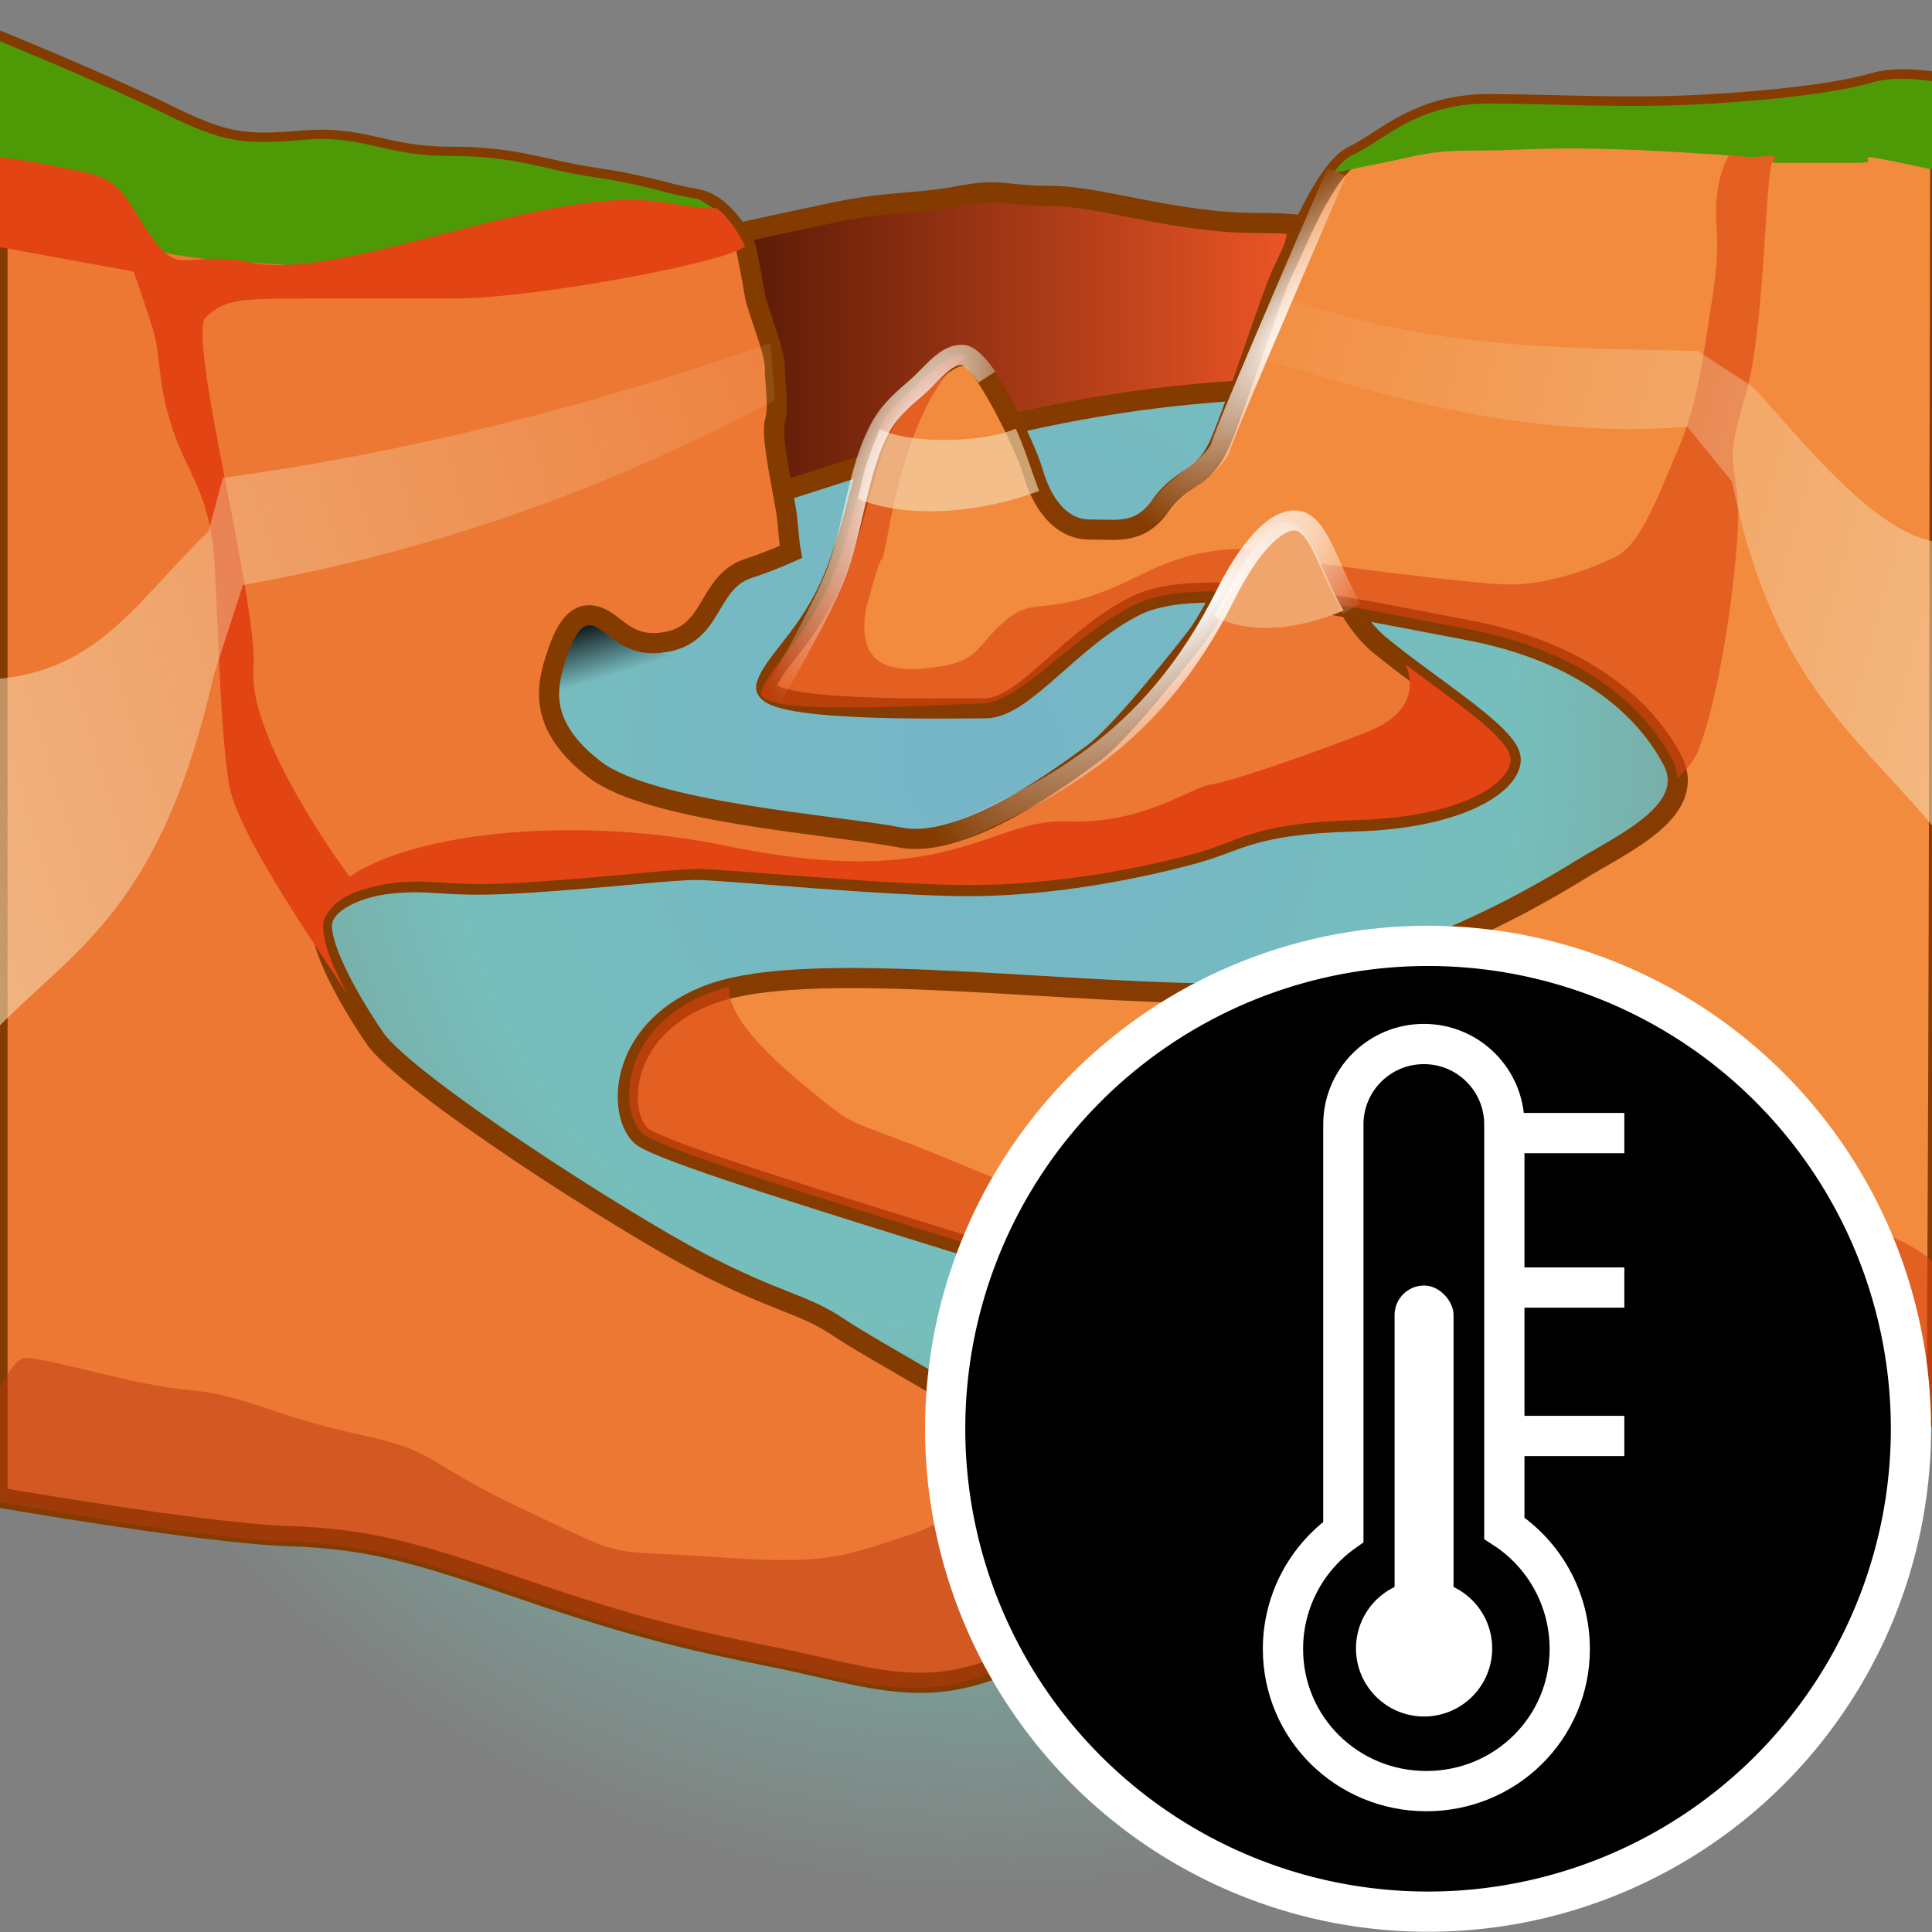 <?xml version="1.0" encoding="UTF-8" standalone="no"?>
<!-- Created with Inkscape (http://www.inkscape.org/) -->

<svg
   xmlns:dc="http://purl.org/dc/elements/1.1/"
   xmlns:cc="http://creativecommons.org/ns#"
   xmlns:rdf="http://www.w3.org/1999/02/22-rdf-syntax-ns#"
   xmlns:svg="http://www.w3.org/2000/svg"
   xmlns="http://www.w3.org/2000/svg"
   xmlns:xlink="http://www.w3.org/1999/xlink"
   xmlns:sodipodi="http://sodipodi.sourceforge.net/DTD/sodipodi-0.dtd"
   xmlns:inkscape="http://www.inkscape.org/namespaces/inkscape"
   width="48px"
   height="48px"
   id="svg3929"
   version="1.1"
   inkscape:version="0.48.5 r10040"
   sodipodi:docname="heightfield_erode_precipitation.svg">
  <rect width="100%" height="100%" fill="#808080" stroke="none"/>
  <defs
     id="defs3931">
    <linearGradient
       inkscape:collect="always"
       id="linearGradient6499">
      <stop
         style="stop-color:#f4dbb4;stop-opacity:1;"
         offset="0"
         id="stop6501" />
      <stop
         style="stop-color:#f4dbb4;stop-opacity:0;"
         offset="1"
         id="stop6503" />
    </linearGradient>
    <linearGradient
       inkscape:collect="always"
       id="linearGradient6218">
      <stop
         style="stop-color:#ffffff;stop-opacity:1;"
         offset="0"
         id="stop6220" />
      <stop
         style="stop-color:#ffffff;stop-opacity:0;"
         offset="1"
         id="stop6222" />
    </linearGradient>
    <linearGradient
       inkscape:collect="always"
       id="linearGradient6202">
      <stop
         style="stop-color:#000000;stop-opacity:1;"
         offset="0"
         id="stop6204" />
      <stop
         style="stop-color:#000000;stop-opacity:0;"
         offset="1"
         id="stop6206" />
    </linearGradient>
    <linearGradient
       id="linearGradient6172">
      <stop
         style="stop-color:#5e1c07;stop-opacity:1;"
         offset="0"
         id="stop6174" />
      <stop
         style="stop-color:#ee5626;stop-opacity:1;"
         offset="1"
         id="stop6176" />
    </linearGradient>
    <linearGradient
       id="linearGradient6155">
      <stop
         style="stop-color:#76b4c8;stop-opacity:1;"
         offset="0"
         id="stop6157" />
      <stop
         id="stop6163"
         offset="0.5"
         style="stop-color:#76bebc;stop-opacity:1;" />
      <stop
         style="stop-color:#76c8b3;stop-opacity:0;"
         offset="1"
         id="stop6159" />
    </linearGradient>
    <style
       id="style4316">.cls-1{fill:none;}.cls-2{isolation:isolate;}.cls-3{fill:#cbe1c7;}.cls-4{fill:#ffc32e;}.cls-21,.cls-26,.cls-5,.cls-6{fill:#e15226;}.cls-24,.cls-28,.cls-29,.cls-6{opacity:0.4;}.cls-11,.cls-13,.cls-21,.cls-22,.cls-24,.cls-26,.cls-28,.cls-29,.cls-31,.cls-34,.cls-35,.cls-37,.cls-39,.cls-43,.cls-44,.cls-6{mix-blend-mode:multiply;}.cls-7{clip-path:url(#clip-path);}.cls-8{fill:#f4a229;}.cls-9{fill:#77c9b4;}.cls-10,.cls-13{fill:#e15326;}.cls-11,.cls-21{opacity:0.6;}.cls-12{fill:#f37433;}.cls-14,.cls-29{fill:#e8662b;}.cls-15{fill:#f58553;}.cls-16,.cls-35{fill:#f3703d;}.cls-17{fill:#fce0a2;}.cls-18{fill:#fff;}.cls-19{fill:#f6916c;}.cls-20{fill:#d34527;}.cls-22,.cls-26{opacity:0.5;}.cls-23,.cls-24,.cls-43,.cls-44{fill:#ef5f31;}.cls-25{clip-path:url(#clip-path-2);}.cls-27{fill:#ffcb65;}.cls-30,.cls-31{fill:#e6e7e8;}.cls-32{fill:#53a38d;}.cls-33,.cls-34{fill:#e14b26;}.cls-34{opacity:0.2;}.cls-35,.cls-39,.cls-44{opacity:0.3;}.cls-36{fill:#f68c33;}.cls-37,.cls-38{fill:#faa221;}.cls-40{fill:#3c8e74;}.cls-41{fill:#4ea88e;}.cls-42{clip-path:url(#clip-path-3);}.cls-43{opacity:0.7;}</style>
    <style
       id="style5249">.cls-1{isolation:isolate;}.cls-2{fill:#ffc32e;}.cls-3{fill:#77c9b4;}.cls-10,.cls-4,.cls-6{fill:#ef5f31;}.cls-5{fill:#4ea88e;}.cls-6{opacity:0.7;}.cls-10,.cls-6,.cls-8,.cls-9{mix-blend-mode:multiply;}.cls-7{fill:#f3703d;}.cls-8{opacity:0.6;}.cls-9{opacity:0.5;}.cls-10{opacity:0.3;}.cls-11{fill:none;}</style>
    <radialGradient
       inkscape:collect="always"
       xlink:href="#linearGradient6155"
       id="radialGradient6161"
       cx="24.395"
       cy="15.459"
       fx="24.395"
       fy="15.459"
       r="24.295"
       gradientTransform="matrix(-1.095,-0.008,0.005,-1.171,51.038,37.06)"
       gradientUnits="userSpaceOnUse" />
    <linearGradient
       inkscape:collect="always"
       xlink:href="#linearGradient6172"
       id="linearGradient6178"
       x1="18.533"
       y1="13.272"
       x2="32.114"
       y2="13.272"
       gradientUnits="userSpaceOnUse"
       gradientTransform="matrix(1,0,0,1.286,0.202,-7.56)" />
    <linearGradient
       inkscape:collect="always"
       xlink:href="#linearGradient6202"
       id="linearGradient6208"
       x1="14.47"
       y1="17.334"
       x2="14.761"
       y2="18.559"
       gradientUnits="userSpaceOnUse"
       gradientTransform="matrix(1,0,0,1.286,0,-6.954)" />
    <radialGradient
       inkscape:collect="always"
       xlink:href="#linearGradient6218"
       id="radialGradient6224"
       cx="955.075"
       cy="891.608"
       fx="955.075"
       fy="891.608"
       r="48.429"
       gradientTransform="matrix(-1.239,0.883,-0.287,-0.402,2397.424,390.964)"
       gradientUnits="userSpaceOnUse" />
    <radialGradient
       inkscape:collect="always"
       xlink:href="#linearGradient6218"
       id="radialGradient6427"
       gradientUnits="userSpaceOnUse"
       gradientTransform="matrix(-0.138,0.126,-0.032,-0.057,190.339,-54.599)"
       cx="955.075"
       cy="891.608"
       fx="955.075"
       fy="891.608"
       r="48.429" />
    <radialGradient
       inkscape:collect="always"
       xlink:href="#linearGradient6218-5"
       id="radialGradient6427-4"
       gradientUnits="userSpaceOnUse"
       gradientTransform="matrix(-0.078,0.097,-0.028,-0.038,131.388,-46.206)"
       cx="932.595"
       cy="950.14"
       fx="932.595"
       fy="950.14"
       r="48.429" />
    <linearGradient
       inkscape:collect="always"
       id="linearGradient6218-5">
      <stop
         style="stop-color:#ffffff;stop-opacity:1;"
         offset="0"
         id="stop6220-2" />
      <stop
         style="stop-color:#ffffff;stop-opacity:0;"
         offset="1"
         id="stop6222-9" />
    </linearGradient>
    <radialGradient
       inkscape:collect="always"
       xlink:href="#linearGradient6218-3"
       id="radialGradient6427-8"
       gradientUnits="userSpaceOnUse"
       gradientTransform="matrix(-0.062,0.13,-0.039,-0.031,123.499,-85.483)"
       cx="988.5"
       cy="1019.035"
       fx="988.5"
       fy="1019.035"
       r="48.429" />
    <linearGradient
       inkscape:collect="always"
       id="linearGradient6218-3">
      <stop
         style="stop-color:#ffffff;stop-opacity:1;"
         offset="0"
         id="stop6220-8" />
      <stop
         style="stop-color:#ffffff;stop-opacity:0;"
         offset="1"
         id="stop6222-6" />
    </linearGradient>
    <linearGradient
       inkscape:collect="always"
       xlink:href="#linearGradient6499"
       id="linearGradient6505"
       x1="-18.831"
       y1="27.262"
       x2="23.594"
       y2="10.36"
       gradientUnits="userSpaceOnUse"
       gradientTransform="matrix(1,0,0,1.286,0,-6.954)" />
    <linearGradient
       inkscape:collect="always"
       xlink:href="#linearGradient6499-2"
       id="linearGradient6505-6"
       x1="64.658"
       y1="23.987"
       x2="29.099"
       y2="11.37"
       gradientUnits="userSpaceOnUse"
       gradientTransform="matrix(1,0,0,1.286,0,-6.954)" />
    <linearGradient
       inkscape:collect="always"
       id="linearGradient6499-2">
      <stop
         style="stop-color:#f4dbb4;stop-opacity:1;"
         offset="0"
         id="stop6501-3" />
      <stop
         style="stop-color:#f4dbb4;stop-opacity:0;"
         offset="1"
         id="stop6503-8" />
    </linearGradient>
    <clipPath
       id="clipPath4823"
       clipPathUnits="userSpaceOnUse">
      <path
         id="path4825"
         d="m 0,841.89 878.74,0 L 878.74,0 0,0 0,841.89 z" />
    </clipPath>
  </defs>
  <sodipodi:namedview
     id="base"
     pagecolor="#ffffff"
     bordercolor="#666666"
     borderopacity="1.0"
     inkscape:pageopacity="0.0"
     inkscape:pageshadow="2"
     inkscape:zoom="19.79899"
     inkscape:cx="24.544685"
     inkscape:cy="18.35964"
     inkscape:current-layer="layer1"
     showgrid="true"
     inkscape:grid-bbox="true"
     inkscape:document-units="px"
     inkscape:window-width="2560"
     inkscape:window-height="1537"
     inkscape:window-x="-8"
     inkscape:window-y="-8"
     inkscape:window-maximized="1" />
  <g
     id="layer1"
     inkscape:label="Layer 1"
     inkscape:groupmode="layer">
    <path
       id="path5517"
       d="m -0.049,37.182 c 0,0 6.479,-4.087 6.346,-8.159 -0.133,-4.058 -0.522,-7.73 -0.378,-8.202 0.144,-0.472 3.201,-7.245 8.258,-8.331 5.057,-1.086 14.648,-3.158 16.86,-3.472 2.212,-0.314 7.168,0.629 8.424,1.843 1.267,1.215 2.845,3.787 2.945,5.959 0.1,2.172 -0.845,2.986 -0.845,6.902 0,3.929 6.624,10.703 6.624,10.703 V 44.727 c 0,0 -6.524,2.715 -12.837,2.715 -6.324,0 -8.002,0.543 -14.859,0 -6.846,-0.543 -20.894,-1.215 -20.894,-1.215 l 0.356,-9.045 z"
       inkscape:connector-curvature="0"
       style="fill:url(#radialGradient6161);fill-opacity:1" />
    <path
       id="path5523"
       d="m 18.443,12.511 c 3.499,-1.045 7.427,-2.672 13.415,-2.856 0,0 0.07,-3.243 0.459,-4.058 -0.278,-0.043 -0.645,-0.057 -1.089,-0.057 -2.034,0 -3.901,-0.672 -5.101,-0.672 -1.2,0 -1.245,-0.2 -2.289,0 -1.045,0.2 -1.767,0.129 -3.067,0.4 -1.3,0.271 -3.347,0.726 -3.347,0.726 0.613,2.23 0.798,4.353 1.02,6.516 z"
       inkscape:connector-curvature="0"
       style="fill:url(#linearGradient6178);fill-opacity:1;stroke:#833b00;stroke-width:0.5;stroke-miterlimit:4;stroke-opacity:1;stroke-dasharray:none"
       sodipodi:nodetypes="cccsssscc" />
    <path
       style="fill:url(#linearGradient6208);fill-opacity:1;stroke:none"
       d="m 13.587,17.42 c 0.167,-1 0.363,-1.973 0.909,-2.143 0.565,-0.175 1.209,0.871 2.298,1.039 z"
       id="path6200"
       inkscape:connector-curvature="0"
       sodipodi:nodetypes="cscc" />
    <path
       style="fill:#ec7833;fill-opacity:1;stroke:#833b00;stroke-width:0.5;stroke-miterlimit:4;stroke-opacity:1;stroke-dasharray:none"
       d="m -0.062,1.001 0,36.2 c 0,0 5.227,0.907 7.25,0.964 2.034,0.071 3.181,0.423 5.938,1.366 2.756,0.943 4.147,1.247 6.125,1.647 1.978,0.4 3.223,0.882 4.812,0.482 1.589,-0.4 2.644,-1.312 2.844,-2.17 C 27.117,38.648 27.3,37.045 26,36.116 24.7,35.173 21.733,33.583 20.844,32.983 19.955,32.382 19.329,32.376 17.406,31.375 15.484,30.375 10.102,26.934 9.312,25.791 8.535,24.648 7.944,23.467 8,22.938 8.056,22.409 8.917,21.991 9.906,21.934 c 0.989,-0.071 1.154,0.129 3.188,0 2.034,-0.129 3.552,-0.321 4.219,-0.321 0.678,0 4.694,0.402 6.75,0.402 2.056,0 4.137,-0.42 5.438,-0.763 1.3,-0.329 1.5,-0.772 4.156,-0.844 2.656,-0.071 3.919,-0.967 3.875,-1.567 -0.056,-0.6 -1.95,-1.741 -3.25,-2.812 C 32.981,14.956 32.889,12.751 32,12.894 c -0.889,0.129 -1.759,2.261 -2.281,2.933 -0.522,0.672 -1.929,2.436 -2.562,2.893 -0.633,0.457 -3.17,2.404 -4.781,2.089 -1.612,-0.314 -6.193,-0.616 -7.594,-1.687 -1.4,-1.072 -1.2,-2.035 -1,-2.692 0.211,-0.672 0.467,-1.254 1,-1.125 0.522,0.129 0.788,0.878 1.877,0.621 1.089,-0.271 0.926,-1.484 1.959,-1.813 0.371,-0.118 0.707,-0.257 1.031,-0.402 -0.044,-0.229 -0.06,-0.544 -0.094,-0.844 -0.044,-0.443 -0.416,-1.999 -0.305,-2.384 0.111,-0.386 0,-0.952 0,-1.366 0,-0.414 -0.456,-1.479 -0.5,-1.808 -0.056,-0.357 -0.219,-1.165 -0.219,-1.165 0,0 -0.472,-1.077 -1.25,-1.205 C 16.503,4.81 16.126,4.616 14.781,4.416 13.436,4.216 12.855,3.894 11.188,3.894 9.52,3.894 9.043,3.363 7.531,3.492 6.02,3.621 5.574,3.552 4.062,2.809 2.551,2.066 -0.062,1.001 -0.062,1.001 z"
       id="path5519"
       inkscape:connector-curvature="0"
       sodipodi:nodetypes="cccsssccsscccssscscscsssscccsccssccsssssc" />
    <path
       id="path5521"
       d="m 15.321,5.86 c 1.756,0 2.467,-0.414 2.701,-0.486 -0.033,-0.043 -0.067,-0.071 -0.111,-0.1 C 17.766,5.203 17.555,5.074 17.389,4.96 17.355,4.946 17.311,4.932 17.266,4.932 16.488,4.803 16.11,4.603 14.766,4.403 13.421,4.203 12.843,3.874 11.176,3.874 9.509,3.874 9.042,3.345 7.531,3.474 6.019,3.603 5.552,3.545 4.041,2.802 2.529,2.059 -0.06,1.002 -0.06,1.002 V 4.303 C 0.684,4.317 1.007,4.589 2.007,4.774 3.018,4.946 3.041,5.375 3.285,5.889 3.518,6.403 5.708,6.489 7.442,6.603 9.186,6.689 13.31,5.86 15.321,5.86 z"
       inkscape:connector-curvature="0"
       style="fill:#4e9a06" />
    <path
       id="path5525"
       d="m 48.114,35.219 c 0,0 -3.874,-0.908 -7.464,-1.308 -3.59,-0.4 -7.502,0.188 -10.258,-0.884 -2.756,-1.072 -13.848,-4.215 -14.47,-4.815 -0.622,-0.6 -0.522,-2.743 1.823,-3.544 2.345,-0.8 7.964,-0.06 12.131,0.012 4.168,0.071 8.28,-2.389 9.369,-3.061 1.089,-0.672 2.972,-1.484 2.295,-2.755 -0.678,-1.272 -2.189,-2.672 -5.101,-3.215 -2.912,-0.543 -6.613,-1.4 -8.224,-0.6 -1.612,0.8 -2.775,2.548 -3.73,2.548 -0.967,0 -5.656,0.105 -5.445,-0.567 0.211,-0.672 1.218,-1.31 1.84,-3.125 0.622,-1.8 0.734,-3.215 1.456,-3.887 0.734,-0.672 1.356,-1.343 1.745,-1.143 0.389,0.2 1.378,2.143 1.589,2.872 0.211,0.743 0.678,1.409 1.4,1.409 0.734,0 1.245,0.129 1.767,-0.6 0.522,-0.743 1.056,-0.608 1.467,-1.537 0.411,-0.929 1.345,-3.887 1.6,-4.344 0.245,-0.472 1,-2.472 1.734,-2.815 0.734,-0.343 1.567,-1.272 3.334,-1.272 1.767,0 3.49,0.129 5.568,0 2.078,-0.129 3.334,-0.329 4.012,-0.529 0.678,-0.2 1.656,0 1.656,0 -0.027,10.78 -0.023,22.431 -0.094,33.16 z"
       inkscape:connector-curvature="0"
       style="fill:#f28b3d;fill-opacity:1;stroke:#863c00;stroke-width:0.5;stroke-miterlimit:4;stroke-dasharray:none;stroke-opacity:1"
       sodipodi:nodetypes="csssssssssssccscscscsssscc" />
    <path
       style="opacity:0.6;fill:#db4312;fill-opacity:1"
       inkscape:connector-curvature="0"
       d="m 24.371,17.481 c 0.967,0 2.22,-1.661 3.831,-2.461 1.612,-0.8 5.324,0.057 8.224,0.6 2.912,0.543 4.423,1.943 5.101,3.215 0.111,0.214 0.156,0.372 0.133,0.5 0.245,-0.214 0.433,-0.443 0.533,-0.686 0.633,-1.629 1.078,-5.273 0.978,-6.273 -0.1,-1 -0.289,-0.943 0.2,-2.572 0.489,-1.629 0.489,-5.773 0.678,-5.773 0.2,0 1.078,-0.757 1.467,-1 0.389,-0.257 -0.445,-0.372 -1.556,0 -1.123,0.372 -1.323,1.5 -1.323,2.201 0,0.686 0.1,0.943 -0.1,2.201 -0.2,1.257 -0.345,2.572 -0.834,3.701 -0.489,1.129 -0.922,2.386 -1.567,2.701 -0.633,0.314 -1.678,0.686 -2.623,0.686 -0.945,0 -5.135,-0.572 -5.135,-0.572 0,0 -1.656,-0.872 -4.001,0.314 -2.345,1.186 -2.574,0.49 -3.352,1.118 -0.778,0.629 -0.633,1.032 -1.756,1.19 -1.123,0.157 -1.99,0.007 -1.756,-1.433 0.678,-2.515 0.185,-0.047 0.618,-2.247 0.445,-2.201 1.111,-3.458 1.745,-3.929 0.044,-0.029 0.089,-0.071 0.133,-0.114 -0.389,-0.143 -1,0.5 -1.7,1.157 -0.734,0.672 -0.834,2.072 -1.456,3.887 -0.622,1.8 -1.73,2.619 -1.941,3.29 -0.2,0.657 4.489,0.3 5.456,0.3 z"
       id="path5531"
       sodipodi:nodetypes="ssccccsssccssscscssscccccccs" />
    <path
       id="path5527"
       d="m 46.529,2.045 c -0.678,0.2 -1.923,0.4 -4.012,0.529 -2.078,0.129 -3.801,0 -5.568,0 -1.767,0 -2.601,0.943 -3.334,1.272 -0.156,0.071 -0.311,0.214 -0.456,0.414 0.044,0.014 0.1,0.014 0.178,0 0.6,-0.143 0.734,-0.143 1.678,-0.357 0.945,-0.214 1.334,-0.143 2.323,-0.171 0.989,-0.043 1.889,-0.071 3.445,0 1.545,0.071 2.712,0.171 2.712,0.171 0,0 2.801,-0.143 2.967,-0.171 0.133,-0.029 1.2,-0.157 1.723,-0.343 V 2.059 c 0,-0.014 -0.978,-0.214 -1.656,-0.014 z"
       inkscape:connector-curvature="0"
       style="fill:#4e9a06" />
    <path
       style="opacity:0.6;fill:#da4312;fill-opacity:1"
       inkscape:connector-curvature="0"
       d="m 40.686,33.942 c 3.59,0.4 7.535,1.4 7.535,1.4 l 0,-3.815 C 45.476,28.712 36.007,30.76 33.106,30.203 c -3.267,-0.629 -5.468,0.314 -8.88,-1.129 -3.412,-1.443 -2.734,-0.872 -4.045,-1.943 -1.056,-0.857 -2.112,-1.858 -2.067,-2.615 -0.122,0.029 -0.233,0.071 -0.333,0.1 -2.345,0.8 -2.445,2.944 -1.823,3.544 0.622,0.6 11.714,3.744 14.47,4.815 2.756,1.1 6.668,0.567 10.258,0.967 z"
       id="path5533"
       sodipodi:nodetypes="scccscccscs" />
    <path
       id="path5539"
       d="m 48.185,2.074 c -1.3,0.257 -4.001,0.914 -4.134,1.972 0,0 1.367,0 2.101,0 0.734,0 -0.445,-0.314 1.078,0 0.445,0.1 0.756,0.157 0.967,0.214 V 2.074 z"
       inkscape:connector-curvature="0"
       style="fill:#4e9a06" />
    <g
       id="g5541"
       style="opacity:0.5;fill:#b93810;fill-opacity:1"
       transform="matrix(0.111,0,0,0.143,-76.179,-110.51)">
      <path
         id="path5543"
         d="m 919.6,1026.1 c -1.5,-0.8 -3.2,-1.8 -5.2,-2.7 0,0 -1,0.1 -7.6,5.7 -6.6,5.7 -5.7,7.6 -19,10.9 -13.3,3.3 -16.6,4.7 -41.7,3.3 -25.1,-1.4 -17.7,0.9 -42.2,-8.1 -24.6,-9 -18.4,-10 -37.9,-13.3 -19.4,-3.3 -24.6,-6.7 -37.4,-7.6 -12.8,-0.9 -29.4,-5.2 -36.5,-5.6 -1.9,-0.1 -4.5,2.8 -7.1,7.3 v 17.6 c 0,0 46.8,6.6 65,7 18.3,0.5 28.6,2.8 53.4,9.4 24.8,6.6 37.5,8.9 55.3,11.7 17.8,2.8 29,6.1 43.3,3.3 14.3,-2.8 23.7,-9.2 25.5,-15.2 1.9,-5.9 3.8,-17.1 -7.9,-23.7 z"
         inkscape:connector-curvature="0"
         style="fill:#b93810;fill-opacity:1" />
      <path
         id="path5545"
         d="m 788.1,966.4 c 0.9,0.5 1.8,1 2.7,1.5 -0.9,-0.5 -1.8,-1 -2.7,-1.5 z"
         inkscape:connector-curvature="0"
         style="fill:#b93810;fill-opacity:1" />
    </g>
    <path
       id="path5547"
       d="m 37.527,18.835 c -0.044,-0.514 -1.4,-1.415 -2.612,-2.329 0,0 0.589,1.072 -0.934,1.672 -1.523,0.6 -3.323,1.215 -3.901,1.315 -0.578,0.1 -1.656,0.986 -3.579,0.914 -1.923,-0.071 -2.901,1.758 -8.424,0.614 -3.623,-0.757 -7.691,-0.386 -9.391,0.757 0,0 -0.011,-0.014 -0.011,-0.014 C 8.12,21.021 6.175,18.178 6.297,16.62 6.43,15.062 4.641,8.361 5.108,7.889 5.586,7.418 6.008,7.418 7.686,7.418 c 1.689,0 1.578,0 3.579,0 2,0 6.813,-0.9 7.246,-1.3 0,0 -0.256,-0.586 -0.7,-0.943 -1.278,0 -1.489,-0.472 -4.068,0 C 11.165,5.646 7.897,6.861 6.286,6.532 4.674,6.189 4.519,6.875 3.841,5.989 3.152,5.103 3.185,4.489 2.018,4.26 0.84,4.031 1.007,4.031 -0.049,3.903 V 6.132 L 3.318,6.746 c 0,0 0.267,0.743 0.478,1.429 0.211,0.672 0.1,1.286 0.478,2.443 0.367,1.157 0.945,1.6 1.056,3.372 0.1,1.772 0.144,4.215 0.367,5.53 0.233,1.315 2.556,4.558 2.979,5.258 0,0 0,0 0,0 -0.111,-0.186 -0.2,-0.386 -0.289,-0.557 0,0 0,0 0,0 -0.1,-0.2 -0.178,-0.4 -0.233,-0.572 0,0 0,0 0,0 -0.044,-0.114 -0.067,-0.214 -0.089,-0.314 0,0 0,-0.014 0,-0.014 -0.022,-0.086 -0.033,-0.171 -0.033,-0.257 0,-0.014 0,-0.014 0,-0.029 0,-0.043 0,-0.071 0,-0.1 0,-0.029 0.011,-0.057 0.022,-0.086 0,0 0,-0.014 0.011,-0.014 0.011,-0.029 0.022,-0.057 0.033,-0.086 0,0 0,-0.014 0.011,-0.014 0.011,-0.029 0.022,-0.043 0.044,-0.071 0,0 0.011,-0.014 0.011,-0.014 0.022,-0.029 0.033,-0.043 0.056,-0.071 0.011,-0.014 0.011,-0.014 0.022,-0.029 0.022,-0.014 0.033,-0.029 0.056,-0.057 0.011,-0.014 0.011,-0.014 0.022,-0.029 0.022,-0.014 0.056,-0.043 0.078,-0.057 0.011,-0.014 0.022,-0.014 0.044,-0.029 0.022,-0.014 0.033,-0.029 0.056,-0.043 0.022,-0.014 0.044,-0.029 0.067,-0.043 0.022,-0.014 0.033,-0.014 0.056,-0.029 0.022,-0.014 0.044,-0.014 0.056,-0.029 0.022,-0.014 0.033,-0.014 0.056,-0.029 0.033,-0.014 0.067,-0.029 0.111,-0.043 0.011,0 0.033,-0.014 0.044,-0.014 0.022,-0.014 0.044,-0.014 0.078,-0.029 0.3,-0.1 0.645,-0.171 1,-0.2 0.989,-0.071 1.145,0.129 3.179,0 2.034,-0.129 3.545,-0.329 4.212,-0.329 0.678,0 4.69,0.4 6.746,0.4 2.056,0 4.134,-0.4 5.435,-0.743 1.3,-0.329 1.511,-0.8 4.168,-0.872 2.623,-0.071 3.868,-0.929 3.823,-1.543 z"
       inkscape:connector-curvature="0"
       style="fill:#e24513;fill-opacity:1" />
    <path
       style="fill:url(#linearGradient6505);fill-opacity:1;stroke:none"
       d="M 19.143,8.52 C 14.607,10.119 10.071,11.253 5.536,11.872 l -0.357,1.332 c -1.774,1.704 -2.69,3.458 -5.321,3.673 l 0.107,8.633 C 1.906,23.534 4.011,22.541 5.321,16.739 L 6.036,14.535 C 10.452,13.755 14.833,12.286 19.25,9.943 z"
       id="path6228"
       inkscape:connector-curvature="0"
       sodipodi:nodetypes="ccccccccc" />
    <path
       style="color:#000000;fill:#f4dbb4;fill-opacity:0.639;fill-rule:nonzero;stroke:none;stroke-width:1px;marker:none;visibility:visible;display:inline;overflow:visible;enable-background:accumulate"
       d="m 21.311,12.394 c 1.21,0.492 2.986,0.374 4.505,-0.197 -0.204,-0.536 -0.357,-1.066 -0.58,-1.547 -0.755,0.338 -2.576,0.407 -3.378,0.011 -0.494,1.197 -0.379,1.121 -0.547,1.733 z"
       id="path6247"
       inkscape:connector-curvature="0"
       sodipodi:nodetypes="ccccc" />
    <path
       style="color:#000000;fill:none;stroke:url(#radialGradient6427-4);stroke-width:0.5;stroke-linecap:butt;stroke-linejoin:miter;stroke-miterlimit:4;stroke-opacity:1;stroke-dasharray:none;stroke-dashoffset:0;marker:none;visibility:visible;display:inline;overflow:visible;enable-background:accumulate"
       d="m 27.393,13.181 c 0.768,-0.046 1.339,-0.436 1.625,-0.804 0.286,-0.367 1.196,-0.849 1.321,-1.309 0.125,-0.459 2.875,-6.796 2.875,-6.796"
       id="path6255"
       inkscape:connector-curvature="0" />
    <path
       style="color:#000000;fill:none;stroke:url(#radialGradient6427-8);stroke-width:0.5;stroke-linecap:butt;stroke-linejoin:miter;stroke-miterlimit:4;stroke-opacity:1;stroke-dasharray:none;stroke-dashoffset:0;marker:none;visibility:visible;display:inline;overflow:visible;enable-background:accumulate"
       d="m 18.482,18.484 c 0,0 1.617,-2.622 2.232,-4.087 0.505,-1.203 0.557,-2.702 1.179,-3.811 0.232,-0.414 0.582,-0.7 0.911,-0.987 0.352,-0.308 0.7,-0.817 1.125,-0.781 0.242,0.021 0.589,0.551 0.589,0.551"
       id="path6462"
       inkscape:connector-curvature="0"
       sodipodi:nodetypes="cssssc" />
    <path
       style="color:#000000;fill:url(#linearGradient6505-6);fill-opacity:1;fill-rule:nonzero;stroke:none;stroke-width:1px;marker:none;visibility:visible;display:inline;overflow:visible;enable-background:accumulate"
       d="m 31.87,7.355 c 3.409,1.26 6.5,1.289 10.304,1.364 l 1.358,0.88 c 1.128,1.2 2.984,3.613 4.552,3.86 l 0.101,7.273 C 46.291,18.359 44.051,17.07 43.032,11.965 L 41.921,10.602 C 37.97,10.914 34.538,9.89 31.113,8.848 z"
       id="path6480"
       inkscape:connector-curvature="0"
       sodipodi:nodetypes="ccccccccc" />
    <g
       id="g5535"
       transform="matrix(0.111,0,0,0.143,-76.179,-110.51)"
       style="color:#000000;fill:#f0a56d;fill-opacity:1;fill-rule:nonzero;stroke:none;marker:none;visibility:visible;display:inline;overflow:visible;enable-background:accumulate">
      <path
         id="path5537"
         d="m 973.4,863.6 c -5.1,0.6 -11.164,10.535 -15.464,16.235 8.5,3.415 19.164,2.219 29.064,-0.935 -5.6,-7.5 -7.6,-16.1 -13.6,-15.3 z"
         inkscape:connector-curvature="0"
         style="color:#000000;fill:#f0a56d;fill-opacity:1;fill-rule:nonzero;stroke:none;marker:none;visibility:visible;display:inline;overflow:visible;enable-background:accumulate"
         sodipodi:nodetypes="cccc" />
    </g>
    <path
       sodipodi:nodetypes="ccsc"
       id="path6167"
       d="m 33.586,15.123 c -0.622,-1.072 -0.845,-2.301 -1.511,-2.186 -0.567,0.086 -1.184,0.955 -1.612,1.815 -1.886,3.788 -4.511,4.963 -7.142,6.121"
       inkscape:connector-curvature="0"
       style="fill:none;stroke:url(#radialGradient6427);stroke-width:0.5;stroke-miterlimit:4;stroke-dasharray:none" />
    <path
       sodipodi:type="arc"
       style="color:#000000;fill:#000000;fill-opacity:1;fill-rule:nonzero;stroke:#ffffff;stroke-width:0.83;marker:none;visibility:visible;display:inline;overflow:visible;enable-background:accumulate"
       id="path4297"
       sodipodi:cx="65.178574"
       sodipodi:cy="11.035714"
       sodipodi:rx="9.9642859"
       sodipodi:ry="9.9642859"
       d="m 75.143,11.036 a 9.964,9.964 0 1 1 -19.929,0 9.964,9.964 0 1 1 19.929,0 z"
       transform="matrix(1.204,0,0,1.204,-42.995,22.21)" />
    <path
       style="color:#000000;fill:#000000;fill-opacity:1;fill-rule:nonzero;stroke:#ffffff;stroke-width:1;marker:none;visibility:visible;display:inline;overflow:visible;enable-background:accumulate"
       d="M 35.375 25.938 C 34.27 25.938 33.375 26.832 33.375 27.938 L 33.375 38.062 C 32.468 38.708 31.875 39.771 31.875 40.969 C 31.875 42.935 33.471 44.5 35.438 44.5 C 37.404 44.5 39 42.935 39 40.969 C 39 39.715 38.354 38.603 37.375 37.969 L 37.375 27.938 C 37.375 26.832 36.48 25.938 35.375 25.938 z "
       id="rect10870" />
    <path
       style="fill:none;stroke:#ffffff;stroke-width:1px;stroke-linecap:butt;stroke-linejoin:miter;stroke-opacity:1"
       d="m 37.376,28.151 2.98,0"
       id="path10875"
       inkscape:connector-curvature="0" />
    <path
       inkscape:connector-curvature="0"
       id="path10877"
       d="m 37.376,31.989 2.98,0"
       style="fill:none;stroke:#ffffff;stroke-width:1px;stroke-linecap:butt;stroke-linejoin:miter;stroke-opacity:1" />
    <path
       style="fill:none;stroke:#ffffff;stroke-width:1px;stroke-linecap:butt;stroke-linejoin:miter;stroke-opacity:1"
       d="m 37.376,35.676 2.98,0"
       id="path10879"
       inkscape:connector-curvature="0" />
    <rect
       style="color:#000000;fill:#ffffff;fill-opacity:1;fill-rule:nonzero;stroke:none;stroke-width:1;marker:none;visibility:visible;display:inline;overflow:visible;enable-background:accumulate"
       id="rect10881"
       width="1.465"
       height="9.899"
       x="34.648"
       y="31.939"
       ry="0.732"
       rx="0.732" />
    <path
       sodipodi:type="arc"
       style="color:#000000;fill:#ffffff;fill-opacity:1;fill-rule:nonzero;stroke:none;stroke-width:1;marker:none;visibility:visible;display:inline;overflow:visible;enable-background:accumulate"
       id="path10883"
       sodipodi:cx="35.330086"
       sodipodi:cy="41.459263"
       sodipodi:rx="1.6920055"
       sodipodi:ry="1.6920055"
       d="m 37.022,41.459 a 1.692,1.692 0 1 1 -3.384,0 1.692,1.692 0 1 1 3.384,0 z"
       transform="translate(0.051,-0.505)" />
  </g>
</svg>
